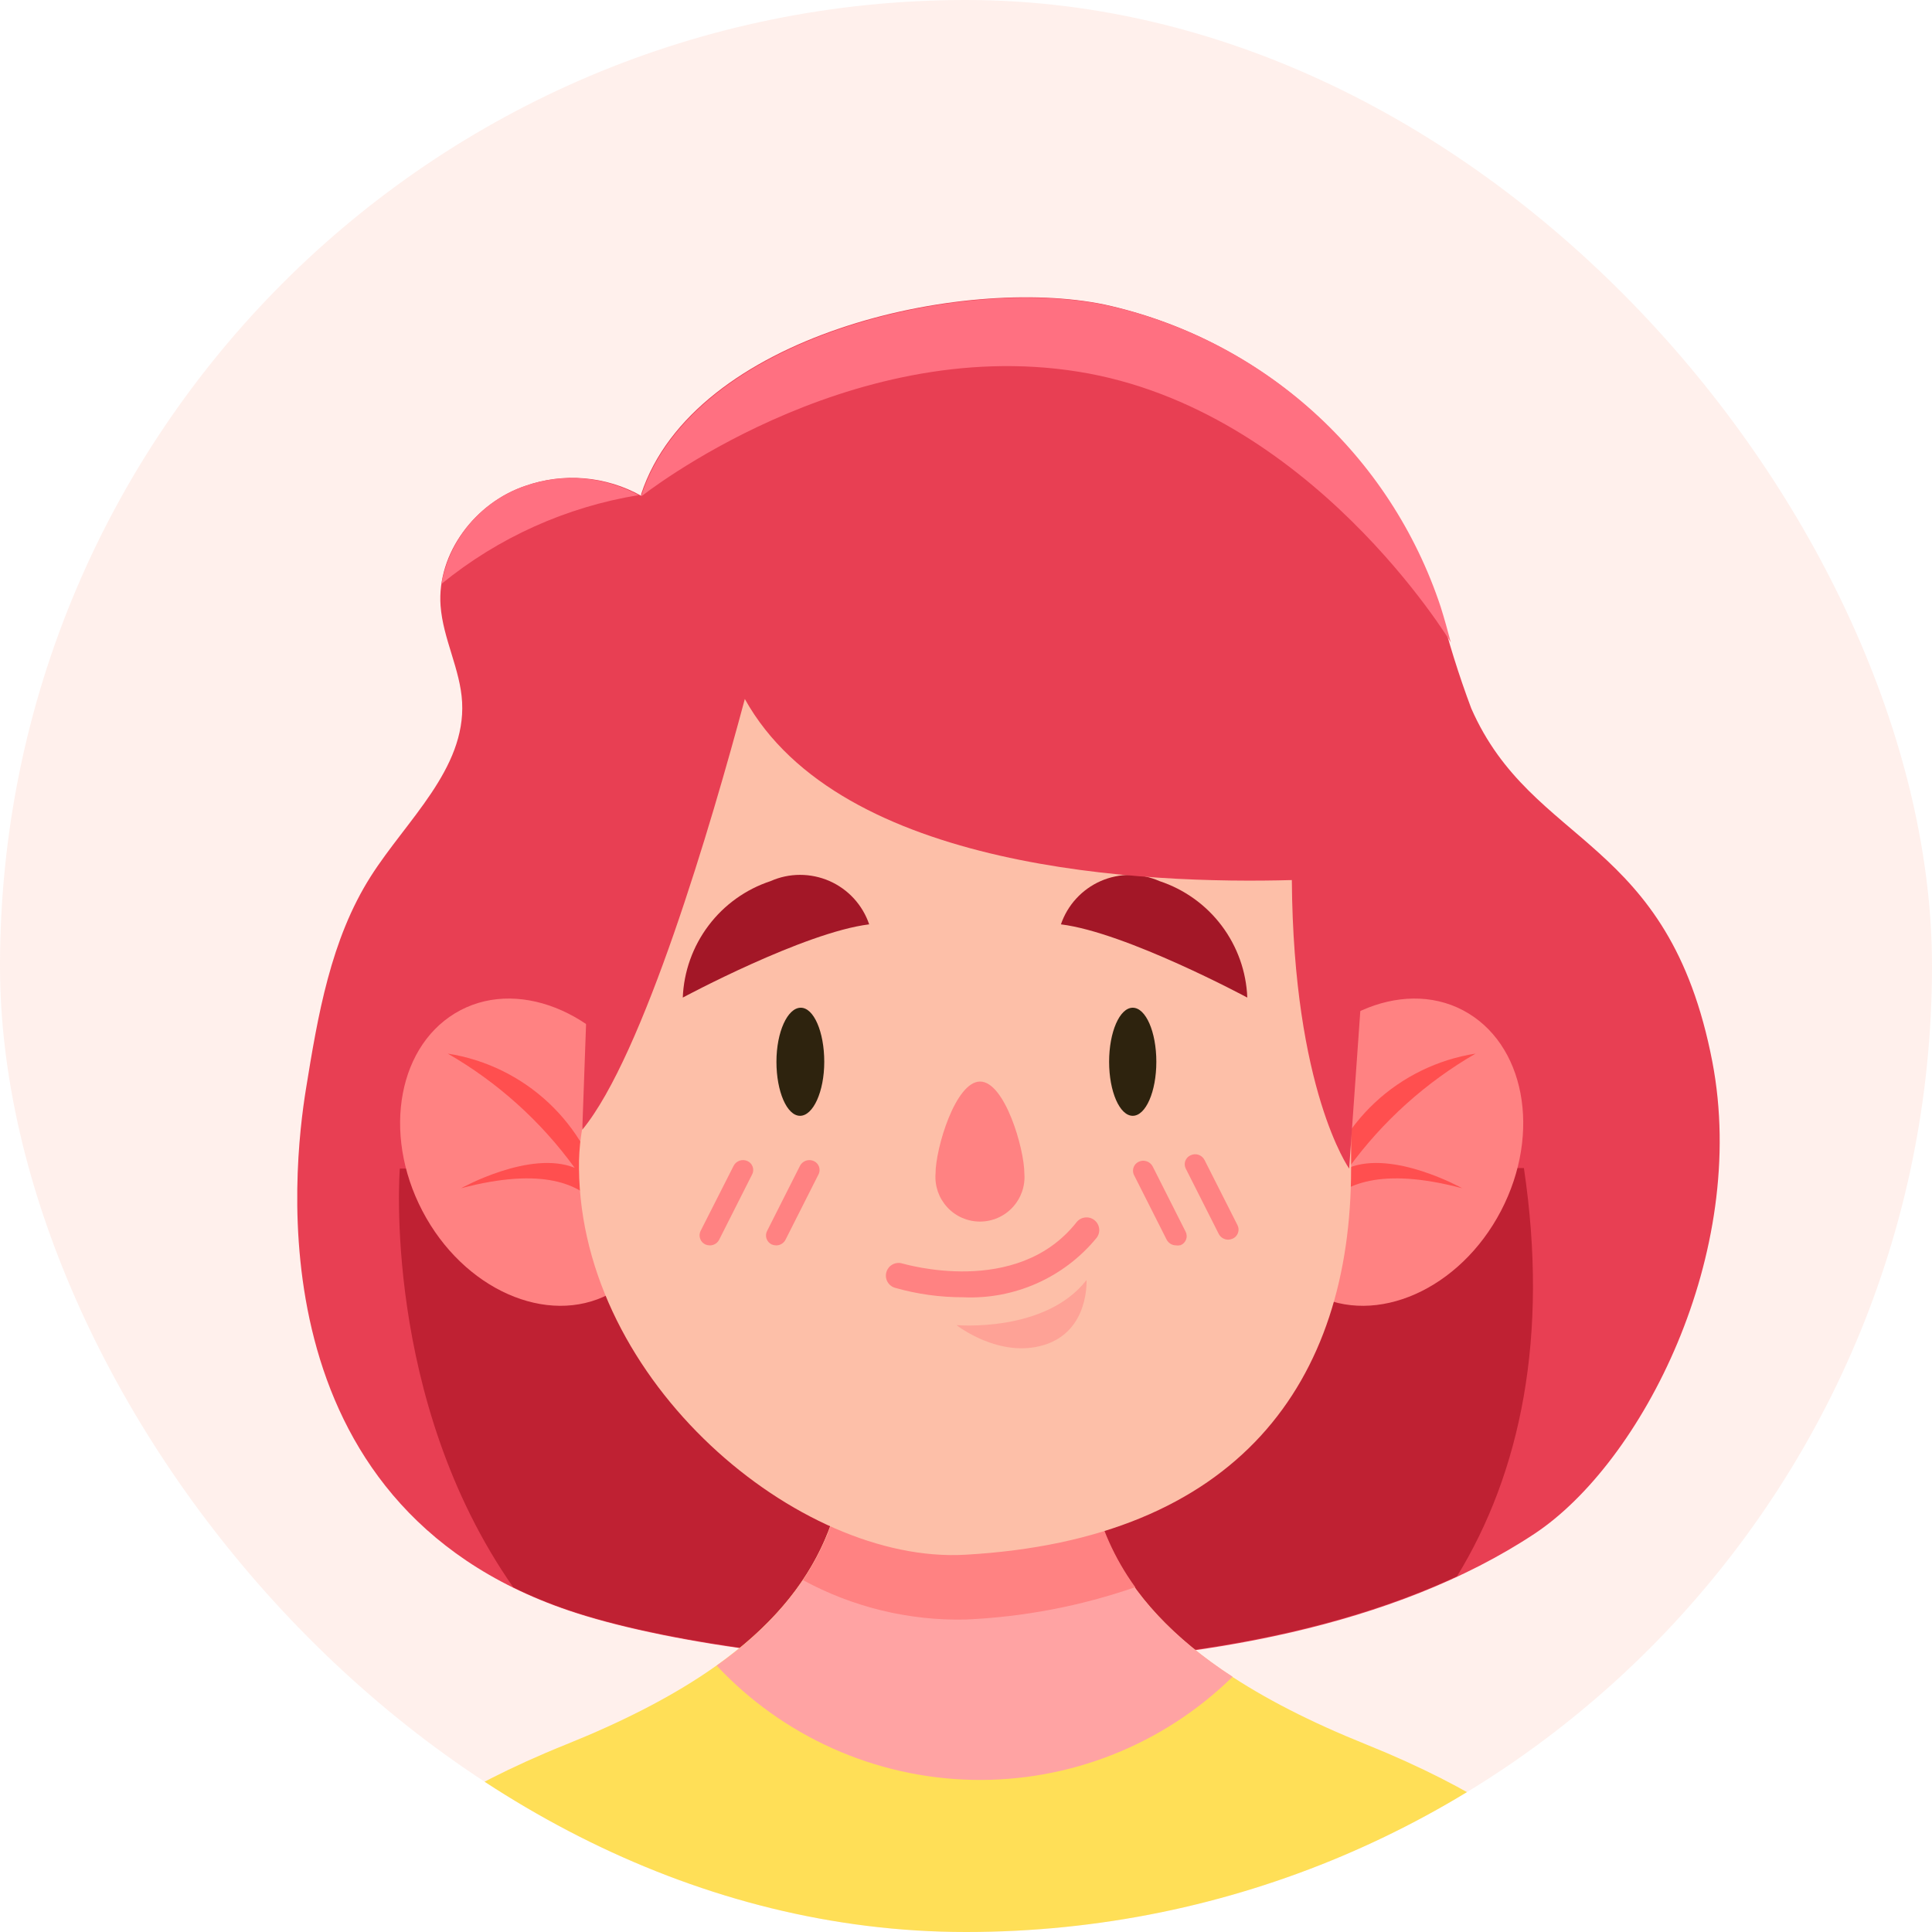 <svg width="52" height="52" viewBox="0 0 52 52" fill="none" xmlns="http://www.w3.org/2000/svg">
<g clip-path="url(#clip0_50_292)">
<rect width="52" height="52" rx="26" fill="#FFDBD1" fill-opacity="0.4"/>
<path d="M8.234 29.315C8.555 27.331 8.9 25.285 9.979 23.588C10.946 22.068 12.531 20.702 12.438 18.902C12.391 18.015 11.923 17.195 11.858 16.303C11.755 14.89 12.797 13.524 14.143 13.076C14.651 12.898 15.191 12.829 15.728 12.875C16.265 12.921 16.787 13.08 17.257 13.343V13.298C18.674 9.012 25.904 7.4 29.739 8.199C31.818 8.657 33.741 9.647 35.32 11.074C36.899 12.5 38.08 14.313 38.745 16.334C38.979 17.26 39.264 18.172 39.599 19.066C41.248 22.823 44.913 22.482 46.088 28.578C47.075 33.734 44.196 39.359 41.306 41.278C33.756 46.278 20.116 44.98 15.317 43.351C6.817 40.472 7.893 31.433 8.234 29.315Z" fill="#E83F53"/>
<path d="M10.761 31.453C10.761 31.453 10.27 37.655 13.815 42.723C14.299 42.961 14.799 43.167 15.31 43.338C19.692 44.827 31.447 46.032 39.216 42.426C40.924 39.639 41.692 35.978 41.016 31.439L10.761 31.453Z" fill="#BF2133"/>
<path d="M29.015 10.003C35.269 11 39.049 17.291 39.049 17.291C38.964 16.97 38.875 16.649 38.776 16.334C38.107 14.313 36.924 12.501 35.342 11.076C33.759 9.651 31.833 8.663 29.753 8.21C25.918 7.411 18.688 9.023 17.271 13.309V13.353C17.271 13.353 22.749 9.002 29.015 10.003Z" fill="#FF7081"/>
<path d="M14.143 13.076C13.564 13.274 13.049 13.623 12.651 14.087C12.254 14.552 11.988 15.114 11.882 15.716C13.411 14.468 15.241 13.644 17.189 13.326C16.726 13.074 16.217 12.922 15.692 12.879C15.167 12.836 14.64 12.904 14.143 13.076Z" fill="#FF7081"/>
<path d="M15.239 46.951C21.242 44.536 23.216 41.538 22.704 37.218H29.302C28.79 41.538 30.767 44.536 36.768 46.951C42.768 49.365 43.574 52.002 43.574 52.002H8.436C8.436 52.002 9.238 49.365 15.239 46.951Z" fill="#FFDF57"/>
<path d="M29.302 37.218H22.704C23.076 40.359 22.13 42.801 19.289 44.83C20.173 45.775 21.237 46.534 22.418 47.062C23.6 47.59 24.875 47.877 26.169 47.905C27.462 47.933 28.749 47.702 29.952 47.225C31.155 46.749 32.251 46.036 33.175 45.13C29.975 43.044 28.913 40.517 29.302 37.218Z" fill="#FFA3A3"/>
<path d="M26.816 37.217H22.718C22.96 39.267 22.643 41.001 21.611 42.528C22.953 43.258 24.462 43.624 25.989 43.59C27.546 43.522 29.084 43.229 30.555 42.719C29.422 41.145 29.066 39.342 29.316 37.217H26.816Z" fill="#FF8282"/>
<path d="M17.42 29.424C18.523 31.535 18.062 33.956 16.396 34.83C14.729 35.704 12.472 34.704 11.369 32.593C10.266 30.483 10.727 28.065 12.393 27.19C14.06 26.316 16.317 27.334 17.42 29.424Z" fill="#FF8282"/>
<path d="M16.454 33.454C16.454 33.368 16.43 33.293 16.42 33.211C16.42 33.273 16.44 33.321 16.447 33.361C16.448 33.001 16.385 32.642 16.263 32.303C16.038 31.298 15.516 30.385 14.765 29.681C14.014 28.978 13.069 28.517 12.052 28.358C13.394 29.131 14.558 30.178 15.467 31.432C14.268 30.944 12.41 31.982 12.41 31.982C14.613 31.398 15.614 31.879 16.075 32.439C16.238 32.762 16.365 33.103 16.454 33.454Z" fill="#FF4F4F"/>
<path d="M34.346 29.424C33.243 31.535 33.704 33.956 35.371 34.83C37.037 35.704 39.295 34.704 40.398 32.593C41.501 30.483 41.04 28.065 39.373 27.19C37.707 26.316 35.449 27.334 34.346 29.424Z" fill="#FF8282"/>
<path d="M35.316 33.454C35.316 33.368 35.337 33.293 35.347 33.211C35.335 33.261 35.327 33.311 35.323 33.361C35.321 33.001 35.383 32.642 35.504 32.303C35.728 31.298 36.25 30.385 37.001 29.681C37.752 28.978 38.698 28.517 39.715 28.358C38.374 29.133 37.211 30.18 36.3 31.432C37.502 30.944 39.356 31.982 39.356 31.982C37.153 31.398 36.153 31.879 35.692 32.439C35.528 32.762 35.402 33.102 35.316 33.454Z" fill="#FF4F4F"/>
<path d="M25.976 41.846C33.339 41.433 36.365 37.194 36.365 31.454V25.016C36.365 24.002 36.166 22.997 35.778 22.06C35.39 21.123 34.822 20.271 34.105 19.554C33.388 18.837 32.536 18.267 31.599 17.879C30.662 17.491 29.658 17.291 28.643 17.291H23.306C19.04 17.291 18.022 19.699 17.254 25.754C17.066 27.226 15.546 29.08 15.584 31.454C15.635 37.194 21.502 42.099 25.976 41.846Z" fill="#FDBFA8"/>
<path opacity="0.47" d="M25.744 35.665C25.744 35.665 28.134 35.88 29.244 34.452C29.244 34.452 29.323 35.818 28.111 36.197C26.898 36.576 25.744 35.665 25.744 35.665Z" fill="#FF8282"/>
<path d="M31.123 28.578C31.123 29.38 30.839 30.032 30.488 30.032C30.136 30.032 29.852 29.38 29.852 28.578C29.852 27.775 30.136 27.123 30.488 27.123C30.839 27.123 31.123 27.772 31.123 28.578Z" fill="#2E230E"/>
<path d="M20.898 28.578C20.898 29.38 21.181 30.032 21.533 30.032C21.885 30.032 22.185 29.384 22.185 28.578C22.185 27.772 21.902 27.119 21.55 27.123C21.198 27.126 20.898 27.772 20.898 28.578Z" fill="#2E230E"/>
<path d="M18.377 26.85C18.377 26.85 21.642 25.094 23.394 24.879C23.307 24.621 23.166 24.384 22.982 24.183C22.798 23.982 22.574 23.822 22.324 23.712C22.074 23.603 21.805 23.547 21.532 23.547C21.259 23.547 20.99 23.604 20.741 23.715C20.075 23.934 19.491 24.352 19.069 24.913C18.647 25.473 18.405 26.149 18.377 26.85Z" fill="#A31727"/>
<path d="M33.571 26.85C33.571 26.85 30.306 25.095 28.555 24.879C28.643 24.622 28.783 24.385 28.968 24.184C29.152 23.984 29.376 23.823 29.625 23.714C29.875 23.605 30.145 23.548 30.417 23.548C30.689 23.548 30.959 23.605 31.208 23.715C31.874 23.935 32.458 24.353 32.88 24.913C33.302 25.473 33.544 26.149 33.571 26.85Z" fill="#A31727"/>
<path d="M27.571 31.59C27.584 31.754 27.562 31.92 27.508 32.076C27.453 32.231 27.367 32.374 27.255 32.495C27.143 32.616 27.007 32.713 26.855 32.779C26.704 32.845 26.541 32.879 26.376 32.879C26.211 32.879 26.047 32.845 25.896 32.779C25.745 32.713 25.609 32.616 25.497 32.495C25.385 32.374 25.299 32.231 25.244 32.076C25.19 31.92 25.168 31.754 25.18 31.59C25.18 30.907 25.717 29.11 26.379 29.11C27.042 29.11 27.571 30.914 27.571 31.59Z" fill="#FF8282"/>
<path d="M20.897 33.52C20.855 33.52 20.813 33.512 20.774 33.496C20.742 33.481 20.712 33.46 20.688 33.434C20.663 33.407 20.645 33.376 20.632 33.342C20.62 33.309 20.615 33.273 20.617 33.237C20.619 33.201 20.629 33.166 20.645 33.134L21.533 31.375C21.567 31.31 21.626 31.261 21.696 31.238C21.766 31.216 21.842 31.22 21.908 31.252C21.97 31.281 22.018 31.333 22.042 31.397C22.066 31.46 22.065 31.531 22.038 31.593L21.15 33.352C21.128 33.401 21.093 33.443 21.048 33.473C21.003 33.502 20.951 33.519 20.897 33.52Z" fill="#FF8282"/>
<path d="M19.111 33.52C19.069 33.52 19.027 33.512 18.988 33.496C18.956 33.481 18.926 33.46 18.901 33.434C18.877 33.407 18.858 33.377 18.846 33.343C18.833 33.309 18.828 33.273 18.829 33.237C18.831 33.201 18.84 33.166 18.855 33.134L19.747 31.375C19.781 31.31 19.84 31.261 19.91 31.238C19.98 31.216 20.056 31.22 20.122 31.252C20.184 31.281 20.232 31.333 20.256 31.397C20.28 31.46 20.279 31.531 20.252 31.593L19.364 33.352C19.342 33.401 19.307 33.443 19.262 33.473C19.217 33.502 19.165 33.519 19.111 33.52Z" fill="#FF8282"/>
<path d="M31.659 33.519C31.606 33.52 31.555 33.507 31.509 33.48C31.464 33.453 31.427 33.415 31.402 33.369L30.514 31.61C30.489 31.547 30.488 31.477 30.513 31.413C30.538 31.349 30.586 31.298 30.648 31.269C30.714 31.237 30.79 31.232 30.86 31.255C30.93 31.278 30.988 31.327 31.023 31.392L31.911 33.151C31.928 33.183 31.937 33.218 31.939 33.254C31.942 33.291 31.936 33.327 31.924 33.361C31.911 33.395 31.892 33.426 31.867 33.452C31.842 33.478 31.811 33.499 31.778 33.513C31.739 33.523 31.698 33.526 31.659 33.519Z" fill="#FF8282"/>
<path d="M33.055 33.366C33.003 33.366 32.952 33.351 32.908 33.324C32.863 33.297 32.827 33.258 32.803 33.212L31.915 31.453C31.899 31.422 31.889 31.387 31.887 31.351C31.885 31.315 31.89 31.28 31.902 31.246C31.915 31.213 31.933 31.182 31.958 31.156C31.982 31.13 32.012 31.109 32.044 31.095C32.111 31.063 32.188 31.058 32.258 31.081C32.328 31.105 32.386 31.155 32.42 31.221L33.308 32.977C33.324 33.009 33.333 33.044 33.336 33.08C33.338 33.115 33.333 33.151 33.32 33.185C33.308 33.219 33.289 33.25 33.265 33.276C33.24 33.303 33.211 33.324 33.178 33.339C33.139 33.356 33.098 33.365 33.055 33.366Z" fill="#FF8282"/>
<path d="M25.921 34.916C25.3 34.917 24.682 34.831 24.084 34.66C23.998 34.633 23.925 34.573 23.883 34.493C23.841 34.413 23.832 34.32 23.859 34.233C23.872 34.19 23.894 34.15 23.922 34.115C23.951 34.08 23.987 34.052 24.027 34.031C24.067 34.01 24.111 33.997 24.156 33.993C24.201 33.989 24.246 33.994 24.289 34.008C24.316 34.008 27.363 34.94 28.974 32.898C29.03 32.826 29.112 32.78 29.202 32.769C29.292 32.758 29.383 32.782 29.454 32.838C29.526 32.894 29.572 32.976 29.584 33.066C29.595 33.156 29.57 33.246 29.514 33.318C29.081 33.846 28.53 34.265 27.907 34.542C27.283 34.819 26.603 34.948 25.921 34.916Z" fill="#FF8282"/>
<path d="M34.011 15.825L26.522 13.933L16.143 17.29L15.672 30.408C17.315 28.417 19.145 22.181 20.047 18.813C22.625 23.448 30.859 23.796 34.77 23.687C34.811 29.342 36.313 31.453 36.313 31.453L36.87 23.577L34.011 15.825Z" fill="#E83F53"/>
</g>
<defs>
<clipPath id="clip0_50_292">
<rect width="52" height="52" rx="26" fill="white"/>
</clipPath>
</defs>
</svg>
